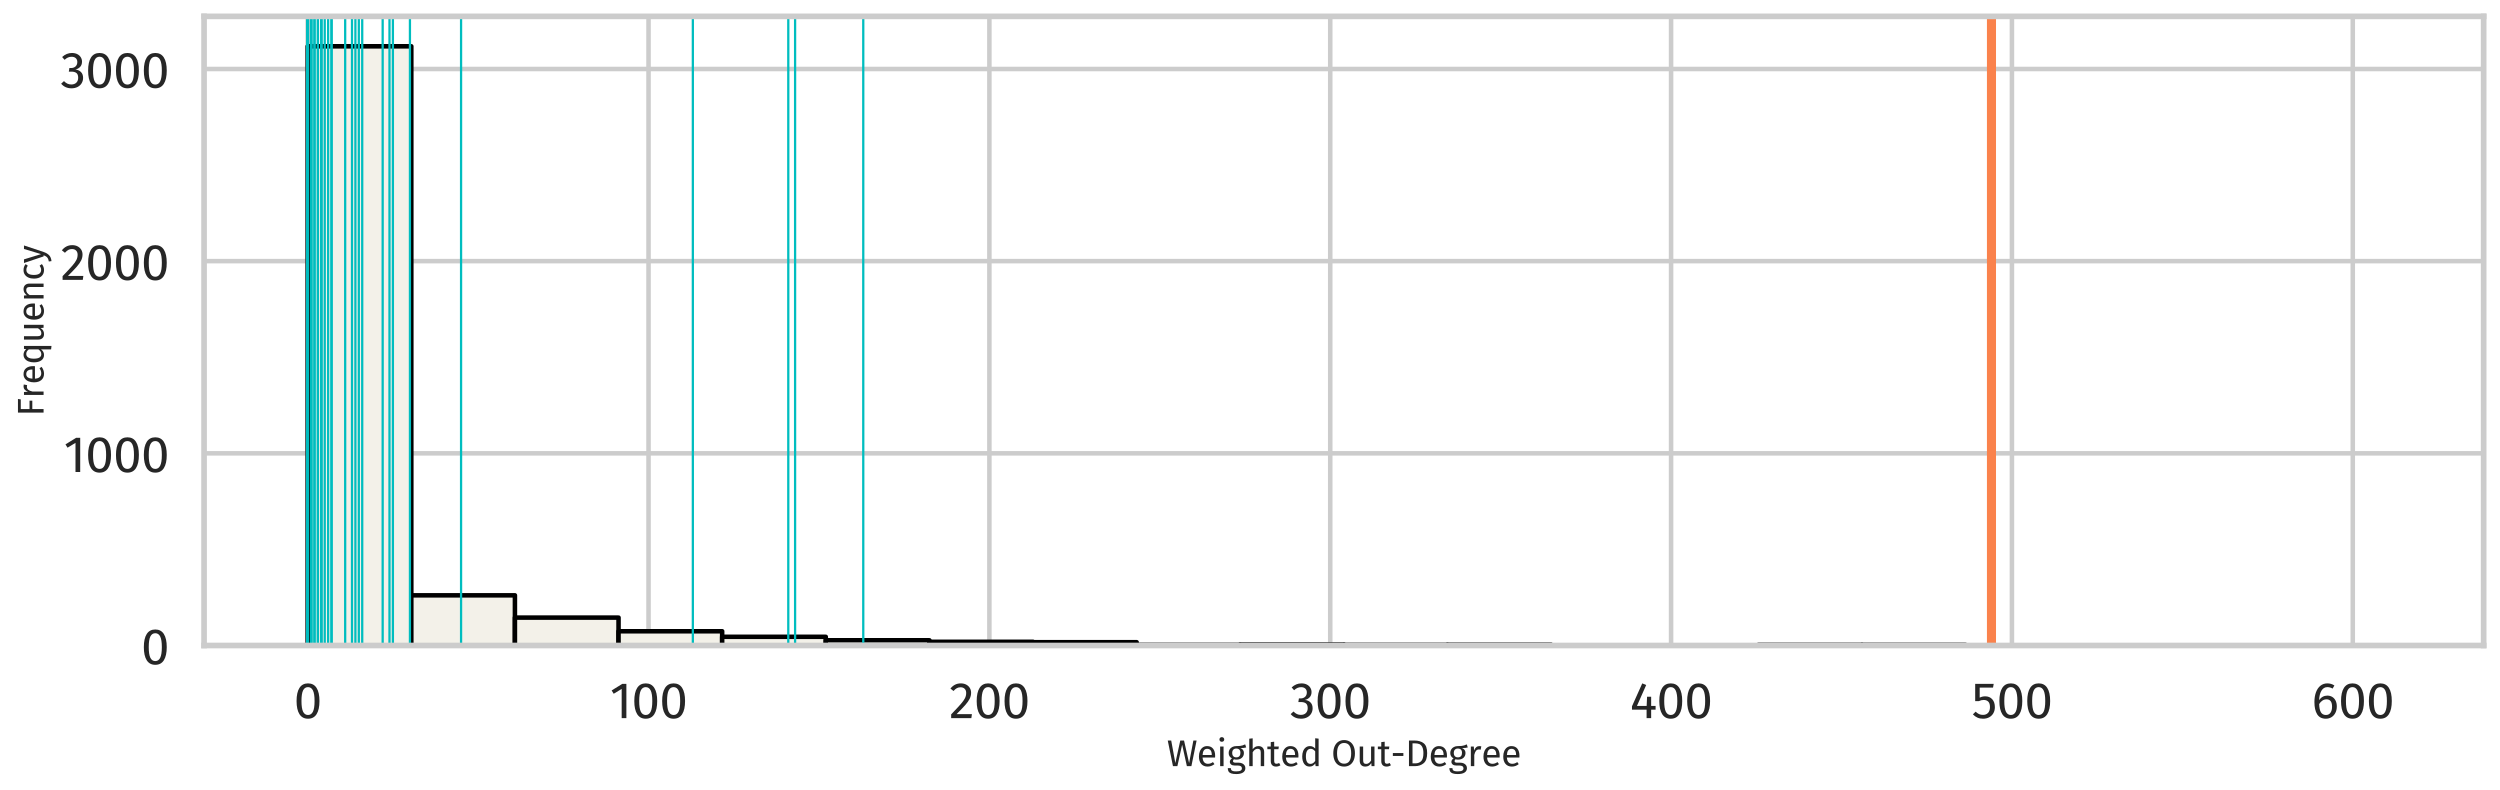 <?xml version="1.0" encoding="utf-8" standalone="no"?>
<!DOCTYPE svg PUBLIC "-//W3C//DTD SVG 1.1//EN"
  "http://www.w3.org/Graphics/SVG/1.1/DTD/svg11.dtd">
<svg xmlns:xlink="http://www.w3.org/1999/xlink" width="1101.513pt" height="348.173pt" viewBox="0 0 1101.513 348.173" xmlns="http://www.w3.org/2000/svg" version="1.1">
 <defs>
  <style type="text/css">*{stroke-linejoin: round; stroke-linecap: butt}</style>
 </defs>
 <g id="figure_1">
  <g id="patch_1">
   <path d="M 0 348.173 
L 1101.513 348.173 
L 1101.513 0 
L 0 0 
z
" style="fill: #ffffff"/>
  </g>
  <g id="axes_1">
   <g id="patch_2">
    <path d="M 89.913 284.4 
L 1094.313 284.4 
L 1094.313 7.2 
L 89.913 7.2 
z
" style="fill: #ffffff"/>
   </g>
   <g id="matplotlib.axis_1">
    <g id="xtick_1">
     <g id="line2d_1">
      <path d="M 135.567 284.4 
L 135.567 7.2 
" clip-path="url(#pa64c67746a)" style="fill: none; stroke: #cccccc; stroke-width: 2; stroke-linecap: round"/>
     </g>
     <g id="text_1">
      <!-- 0 -->
      <g style="fill: #262626" transform="translate(129.43 316.4) scale(0.22 -0.22)">
       <defs>
        <path id="FiraSans-Regular-30" d="M 1786 4346 
Q 2496 4346 2857 3779 
Q 3219 3213 3219 2138 
Q 3219 1062 2857 492 
Q 2496 -77 1786 -77 
Q 1075 -77 713 492 
Q 352 1062 352 2138 
Q 352 3213 713 3779 
Q 1075 4346 1786 4346 
z
M 1786 3878 
Q 1370 3878 1168 3468 
Q 966 3059 966 2138 
Q 966 1216 1168 803 
Q 1370 390 1786 390 
Q 2195 390 2400 803 
Q 2605 1216 2605 2138 
Q 2605 3053 2400 3465 
Q 2195 3878 1786 3878 
z
" transform="scale(0.016)"/>
       </defs>
       <use xlink:href="#FiraSans-Regular-30"/>
      </g>
     </g>
    </g>
    <g id="xtick_2">
     <g id="line2d_2">
      <path d="M 285.747 284.4 
L 285.747 7.2 
" clip-path="url(#pa64c67746a)" style="fill: none; stroke: #cccccc; stroke-width: 2; stroke-linecap: round"/>
     </g>
     <g id="text_2">
      <!-- 100 -->
      <g style="fill: #262626" transform="translate(268.709 316.4) scale(0.22 -0.22)">
       <defs>
        <path id="FiraSans-Regular-31" d="M 2067 4282 
L 2067 0 
L 1478 0 
L 1478 3654 
L 480 3046 
L 224 3462 
L 1549 4282 
L 2067 4282 
z
" transform="scale(0.016)"/>
       </defs>
       <use xlink:href="#FiraSans-Regular-31"/>
       <use xlink:href="#FiraSans-Regular-30" transform="translate(43.3 0)"/>
       <use xlink:href="#FiraSans-Regular-30" transform="translate(99.1 0)"/>
      </g>
     </g>
    </g>
    <g id="xtick_3">
     <g id="line2d_3">
      <path d="M 435.926 284.4 
L 435.926 7.2 
" clip-path="url(#pa64c67746a)" style="fill: none; stroke: #cccccc; stroke-width: 2; stroke-linecap: round"/>
     </g>
     <g id="text_3">
      <!-- 200 -->
      <g style="fill: #262626" transform="translate(418.206 316.4) scale(0.22 -0.22)">
       <defs>
        <path id="FiraSans-Regular-32" d="M 1459 4346 
Q 1843 4346 2134 4192 
Q 2426 4038 2586 3772 
Q 2746 3507 2746 3174 
Q 2746 2784 2570 2425 
Q 2394 2067 2029 1651 
Q 1664 1235 922 493 
L 2848 493 
L 2778 0 
L 250 0 
L 250 467 
Q 1107 1357 1465 1769 
Q 1824 2182 1977 2489 
Q 2131 2797 2131 3149 
Q 2131 3482 1939 3670 
Q 1747 3859 1427 3859 
Q 1165 3859 966 3750 
Q 768 3642 544 3392 
L 160 3699 
Q 422 4026 742 4186 
Q 1062 4346 1459 4346 
z
" transform="scale(0.016)"/>
       </defs>
       <use xlink:href="#FiraSans-Regular-32"/>
       <use xlink:href="#FiraSans-Regular-30" transform="translate(49.5 0)"/>
       <use xlink:href="#FiraSans-Regular-30" transform="translate(105.3 0)"/>
      </g>
     </g>
    </g>
    <g id="xtick_4">
     <g id="line2d_4">
      <path d="M 586.106 284.4 
L 586.106 7.2 
" clip-path="url(#pa64c67746a)" style="fill: none; stroke: #cccccc; stroke-width: 2; stroke-linecap: round"/>
     </g>
     <g id="text_4">
      <!-- 300 -->
      <g style="fill: #262626" transform="translate(568.341 316.4) scale(0.22 -0.22)">
       <defs>
        <path id="FiraSans-Regular-33" d="M 1440 4346 
Q 1837 4346 2121 4198 
Q 2406 4051 2556 3801 
Q 2707 3552 2707 3258 
Q 2707 2867 2480 2614 
Q 2253 2362 1875 2272 
Q 2304 2234 2573 1965 
Q 2842 1696 2842 1235 
Q 2842 864 2662 563 
Q 2483 262 2150 92 
Q 1818 -77 1382 -77 
Q 992 -77 665 67 
Q 339 211 96 499 
L 448 826 
Q 659 608 880 505 
Q 1101 403 1363 403 
Q 1766 403 1996 630 
Q 2227 858 2227 1242 
Q 2227 1664 2009 1837 
Q 1792 2010 1376 2010 
L 1056 2010 
L 1126 2464 
L 1344 2464 
Q 1677 2464 1897 2662 
Q 2118 2861 2118 3219 
Q 2118 3520 1926 3696 
Q 1734 3872 1408 3872 
Q 1158 3872 950 3782 
Q 742 3693 525 3488 
L 218 3840 
Q 762 4346 1440 4346 
z
" transform="scale(0.016)"/>
       </defs>
       <use xlink:href="#FiraSans-Regular-33"/>
       <use xlink:href="#FiraSans-Regular-30" transform="translate(49.9 0)"/>
       <use xlink:href="#FiraSans-Regular-30" transform="translate(105.7 0)"/>
      </g>
     </g>
    </g>
    <g id="xtick_5">
     <g id="line2d_5">
      <path d="M 736.285 284.4 
L 736.285 7.2 
" clip-path="url(#pa64c67746a)" style="fill: none; stroke: #cccccc; stroke-width: 2; stroke-linecap: round"/>
     </g>
     <g id="text_5">
      <!-- 400 -->
      <g style="fill: #262626" transform="translate(718.157 316.4) scale(0.22 -0.22)">
       <defs>
        <path id="FiraSans-Regular-34" d="M 3213 1523 
L 3213 1056 
L 2656 1056 
L 2656 0 
L 2086 0 
L 2086 1056 
L 256 1056 
L 256 1478 
L 1542 4346 
L 2035 4141 
L 877 1523 
L 2093 1523 
L 2144 2675 
L 2656 2675 
L 2656 1523 
L 3213 1523 
z
" transform="scale(0.016)"/>
       </defs>
       <use xlink:href="#FiraSans-Regular-34"/>
       <use xlink:href="#FiraSans-Regular-30" transform="translate(53.2 0)"/>
       <use xlink:href="#FiraSans-Regular-30" transform="translate(109 0)"/>
      </g>
     </g>
    </g>
    <g id="xtick_6">
     <g id="line2d_6">
      <path d="M 886.464 284.4 
L 886.464 7.2 
" clip-path="url(#pa64c67746a)" style="fill: none; stroke: #cccccc; stroke-width: 2; stroke-linecap: round"/>
     </g>
     <g id="text_6">
      <!-- 500 -->
      <g style="fill: #262626" transform="translate(868.679 316.4) scale(0.22 -0.22)">
       <defs>
        <path id="FiraSans-Regular-35" d="M 2688 3821 
L 1018 3821 
L 1018 2560 
Q 1344 2726 1702 2726 
Q 2253 2726 2585 2364 
Q 2918 2003 2918 1370 
Q 2918 947 2732 617 
Q 2547 288 2211 105 
Q 1875 -77 1434 -77 
Q 1043 -77 736 60 
Q 429 198 166 467 
L 512 806 
Q 717 602 934 502 
Q 1152 403 1427 403 
Q 1837 403 2070 659 
Q 2304 915 2304 1382 
Q 2304 1850 2093 2061 
Q 1882 2272 1523 2272 
Q 1357 2272 1216 2237 
Q 1075 2202 915 2125 
L 454 2125 
L 454 4282 
L 2771 4282 
L 2688 3821 
z
" transform="scale(0.016)"/>
       </defs>
       <use xlink:href="#FiraSans-Regular-35"/>
       <use xlink:href="#FiraSans-Regular-30" transform="translate(50.1 0)"/>
       <use xlink:href="#FiraSans-Regular-30" transform="translate(105.9 0)"/>
      </g>
     </g>
    </g>
    <g id="xtick_7">
     <g id="line2d_7">
      <path d="M 1036.644 284.4 
L 1036.644 7.2 
" clip-path="url(#pa64c67746a)" style="fill: none; stroke: #cccccc; stroke-width: 2; stroke-linecap: round"/>
     </g>
     <g id="text_7">
      <!-- 600 -->
      <g style="fill: #262626" transform="translate(1018.506 316.4) scale(0.22 -0.22)">
       <defs>
        <path id="FiraSans-Regular-36" d="M 1971 2816 
Q 2298 2816 2566 2662 
Q 2835 2509 2995 2201 
Q 3155 1894 3155 1453 
Q 3155 998 2972 649 
Q 2790 301 2480 112 
Q 2170 -77 1792 -77 
Q 1043 -77 697 476 
Q 352 1030 352 2010 
Q 352 2707 547 3235 
Q 742 3763 1107 4054 
Q 1472 4346 1971 4346 
Q 2458 4346 2854 4083 
L 2624 3693 
Q 2323 3878 1965 3878 
Q 1504 3878 1235 3436 
Q 966 2995 941 2253 
Q 1338 2816 1971 2816 
z
M 1792 390 
Q 2163 390 2361 672 
Q 2560 954 2560 1434 
Q 2560 2349 1869 2349 
Q 1587 2349 1350 2192 
Q 1114 2035 947 1760 
Q 966 1056 1168 723 
Q 1370 390 1792 390 
z
" transform="scale(0.016)"/>
       </defs>
       <use xlink:href="#FiraSans-Regular-36"/>
       <use xlink:href="#FiraSans-Regular-30" transform="translate(53.3 0)"/>
       <use xlink:href="#FiraSans-Regular-30" transform="translate(109.1 0)"/>
      </g>
     </g>
    </g>
    <g id="text_8">
     <!-- Weighted Out-Degree -->
     <g style="fill: #262626" transform="translate(514.107 337.565) scale(0.16 -0.16)">
      <defs>
       <path id="FiraSans-Regular-57" d="M 5126 4410 
L 4230 0 
L 3450 0 
L 2637 3693 
L 1818 0 
L 1056 0 
L 160 4410 
L 755 4410 
L 1466 531 
L 2317 4410 
L 2963 4410 
L 3834 531 
L 4570 4410 
L 5126 4410 
z
" transform="scale(0.016)"/>
       <path id="FiraSans-Regular-65" d="M 3155 1786 
Q 3155 1638 3142 1485 
L 992 1485 
Q 1030 928 1273 665 
Q 1517 403 1901 403 
Q 2144 403 2349 473 
Q 2554 544 2778 698 
L 3034 346 
Q 2496 -77 1856 -77 
Q 1152 -77 758 384 
Q 365 845 365 1651 
Q 365 2176 534 2582 
Q 704 2989 1021 3219 
Q 1338 3450 1766 3450 
Q 2438 3450 2796 3008 
Q 3155 2566 3155 1786 
z
M 2573 1958 
Q 2573 2458 2374 2720 
Q 2176 2982 1779 2982 
Q 1056 2982 992 1920 
L 2573 1920 
L 2573 1958 
z
" transform="scale(0.016)"/>
       <path id="FiraSans-Regular-69" d="M 1197 3373 
L 1197 0 
L 608 0 
L 608 3373 
L 1197 3373 
z
M 896 4992 
Q 1082 4992 1197 4877 
Q 1312 4762 1312 4589 
Q 1312 4416 1197 4304 
Q 1082 4192 896 4192 
Q 717 4192 601 4304 
Q 486 4416 486 4589 
Q 486 4762 601 4877 
Q 717 4992 896 4992 
z
" transform="scale(0.016)"/>
       <path id="FiraSans-Regular-67" d="M 3328 3219 
Q 3136 3155 2905 3136 
Q 2675 3117 2342 3117 
Q 2938 2848 2938 2266 
Q 2938 1760 2592 1440 
Q 2246 1120 1651 1120 
Q 1421 1120 1222 1184 
Q 1146 1133 1101 1046 
Q 1056 960 1056 870 
Q 1056 595 1498 595 
L 2035 595 
Q 2374 595 2636 473 
Q 2899 352 3043 141 
Q 3187 -70 3187 -339 
Q 3187 -832 2784 -1097 
Q 2381 -1363 1606 -1363 
Q 1062 -1363 745 -1251 
Q 429 -1139 294 -915 
Q 160 -691 160 -339 
L 691 -339 
Q 691 -544 768 -662 
Q 845 -781 1043 -841 
Q 1242 -902 1606 -902 
Q 2138 -902 2365 -771 
Q 2592 -640 2592 -378 
Q 2592 -141 2413 -19 
Q 2234 102 1914 102 
L 1382 102 
Q 954 102 733 284 
Q 512 467 512 742 
Q 512 909 608 1062 
Q 704 1216 883 1338 
Q 589 1491 451 1718 
Q 314 1946 314 2272 
Q 314 2611 483 2880 
Q 653 3149 950 3299 
Q 1248 3450 1613 3450 
Q 2010 3443 2278 3478 
Q 2547 3514 2723 3574 
Q 2899 3635 3155 3750 
L 3328 3219 
z
M 1613 3027 
Q 1280 3027 1097 2819 
Q 915 2611 915 2272 
Q 915 1926 1100 1718 
Q 1286 1510 1626 1510 
Q 1971 1510 2153 1712 
Q 2336 1914 2336 2278 
Q 2336 3027 1613 3027 
z
" transform="scale(0.016)"/>
       <path id="FiraSans-Regular-68" d="M 2195 3450 
Q 2656 3450 2915 3174 
Q 3174 2899 3174 2419 
L 3174 0 
L 2586 0 
L 2586 2336 
Q 2586 2694 2448 2841 
Q 2310 2989 2048 2989 
Q 1786 2989 1581 2835 
Q 1376 2682 1197 2400 
L 1197 0 
L 608 0 
L 608 4723 
L 1197 4787 
L 1197 2906 
Q 1594 3450 2195 3450 
z
" transform="scale(0.016)"/>
       <path id="FiraSans-Regular-74" d="M 2310 154 
Q 1978 -77 1555 -77 
Q 1126 -77 886 169 
Q 646 416 646 883 
L 646 2918 
L 58 2918 
L 58 3373 
L 646 3373 
L 646 4134 
L 1235 4205 
L 1235 3373 
L 2035 3373 
L 1971 2918 
L 1235 2918 
L 1235 909 
Q 1235 646 1328 528 
Q 1421 410 1638 410 
Q 1837 410 2086 544 
L 2310 154 
z
" transform="scale(0.016)"/>
       <path id="FiraSans-Regular-64" d="M 3219 4730 
L 3219 0 
L 2701 0 
L 2643 467 
Q 2477 211 2227 67 
Q 1978 -77 1670 -77 
Q 1069 -77 733 396 
Q 397 870 397 1670 
Q 397 2189 557 2592 
Q 717 2995 1017 3222 
Q 1318 3450 1722 3450 
Q 2240 3450 2630 3034 
L 2630 4800 
L 3219 4730 
z
M 1798 390 
Q 2067 390 2259 515 
Q 2451 640 2630 890 
L 2630 2541 
Q 2464 2758 2275 2870 
Q 2086 2982 1850 2982 
Q 1459 2982 1244 2656 
Q 1030 2330 1030 1683 
Q 1030 1030 1228 710 
Q 1427 390 1798 390 
z
" transform="scale(0.016)"/>
       <path id="FiraSans-Regular-20" transform="scale(0.016)"/>
       <path id="FiraSans-Regular-4f" d="M 2214 4486 
Q 2771 4486 3190 4220 
Q 3610 3955 3843 3443 
Q 4077 2931 4077 2202 
Q 4077 1485 3843 973 
Q 3610 461 3190 192 
Q 2771 -77 2214 -77 
Q 1658 -77 1238 185 
Q 819 448 585 960 
Q 352 1472 352 2195 
Q 352 2906 585 3424 
Q 819 3942 1241 4214 
Q 1664 4486 2214 4486 
z
M 2214 3987 
Q 1638 3987 1318 3552 
Q 998 3117 998 2195 
Q 998 1280 1321 851 
Q 1645 422 2214 422 
Q 3430 422 3430 2202 
Q 3430 3987 2214 3987 
z
" transform="scale(0.016)"/>
       <path id="FiraSans-Regular-75" d="M 3117 0 
L 2611 0 
L 2566 525 
Q 2374 211 2124 67 
Q 1875 -77 1517 -77 
Q 1075 -77 825 192 
Q 576 461 576 954 
L 576 3373 
L 1165 3373 
L 1165 1018 
Q 1165 672 1286 528 
Q 1408 384 1683 384 
Q 2176 384 2528 966 
L 2528 3373 
L 3117 3373 
L 3117 0 
z
" transform="scale(0.016)"/>
       <path id="FiraSans-Regular-2d" d="M 384 1754 
L 384 2253 
L 2195 2253 
L 2195 1754 
L 384 1754 
z
" transform="scale(0.016)"/>
       <path id="FiraSans-Regular-44" d="M 1562 4410 
Q 2560 4410 3165 3946 
Q 3770 3482 3770 2227 
Q 3770 1005 3165 502 
Q 2560 0 1696 0 
L 640 0 
L 640 4410 
L 1562 4410 
z
M 1248 3923 
L 1248 480 
L 1741 480 
Q 2355 480 2739 857 
Q 3123 1235 3123 2227 
Q 3123 2925 2924 3299 
Q 2726 3674 2419 3798 
Q 2112 3923 1696 3923 
L 1248 3923 
z
" transform="scale(0.016)"/>
       <path id="FiraSans-Regular-72" d="M 2074 3450 
Q 2253 3450 2406 3411 
L 2298 2835 
Q 2144 2874 2003 2874 
Q 1690 2874 1498 2643 
Q 1306 2413 1197 1926 
L 1197 0 
L 608 0 
L 608 3373 
L 1114 3373 
L 1171 2688 
Q 1306 3066 1536 3258 
Q 1766 3450 2074 3450 
z
" transform="scale(0.016)"/>
      </defs>
      <use xlink:href="#FiraSans-Regular-57"/>
      <use xlink:href="#FiraSans-Regular-65" transform="translate(82.6 0)"/>
      <use xlink:href="#FiraSans-Regular-69" transform="translate(137.1 0)"/>
      <use xlink:href="#FiraSans-Regular-67" transform="translate(165.3 0)"/>
      <use xlink:href="#FiraSans-Regular-68" transform="translate(217.3 0)"/>
      <use xlink:href="#FiraSans-Regular-74" transform="translate(275.9 0)"/>
      <use xlink:href="#FiraSans-Regular-65" transform="translate(312 0)"/>
      <use xlink:href="#FiraSans-Regular-64" transform="translate(366.5 0)"/>
      <use xlink:href="#FiraSans-Regular-20" transform="translate(426.3 0)"/>
      <use xlink:href="#FiraSans-Regular-4f" transform="translate(452.8 0)"/>
      <use xlink:href="#FiraSans-Regular-75" transform="translate(522 0)"/>
      <use xlink:href="#FiraSans-Regular-74" transform="translate(580.2 0)"/>
      <use xlink:href="#FiraSans-Regular-2d" transform="translate(616.3 0)"/>
      <use xlink:href="#FiraSans-Regular-44" transform="translate(656.6 0)"/>
      <use xlink:href="#FiraSans-Regular-65" transform="translate(721 0)"/>
      <use xlink:href="#FiraSans-Regular-67" transform="translate(775.5 0)"/>
      <use xlink:href="#FiraSans-Regular-72" transform="translate(827.5 0)"/>
      <use xlink:href="#FiraSans-Regular-65" transform="translate(866.1 0)"/>
      <use xlink:href="#FiraSans-Regular-65" transform="translate(920.6 0)"/>
     </g>
    </g>
   </g>
   <g id="matplotlib.axis_2">
    <g id="ytick_1">
     <g id="line2d_8">
      <path d="M 89.913 284.4 
L 1094.313 284.4 
" clip-path="url(#pa64c67746a)" style="fill: none; stroke: #cccccc; stroke-width: 2; stroke-linecap: round"/>
     </g>
     <g id="text_9">
      <!-- 0 -->
      <g style="fill: #262626" transform="translate(62.138 292.65) scale(0.22 -0.22)">
       <use xlink:href="#FiraSans-Regular-30"/>
      </g>
     </g>
    </g>
    <g id="ytick_2">
     <g id="line2d_9">
      <path d="M 89.913 199.73 
L 1094.313 199.73 
" clip-path="url(#pa64c67746a)" style="fill: none; stroke: #cccccc; stroke-width: 2; stroke-linecap: round"/>
     </g>
     <g id="text_10">
      <!-- 1000 -->
      <g style="fill: #262626" transform="translate(28.062 207.98) scale(0.22 -0.22)">
       <use xlink:href="#FiraSans-Regular-31"/>
       <use xlink:href="#FiraSans-Regular-30" transform="translate(43.3 0)"/>
       <use xlink:href="#FiraSans-Regular-30" transform="translate(99.1 0)"/>
       <use xlink:href="#FiraSans-Regular-30" transform="translate(154.9 0)"/>
      </g>
     </g>
    </g>
    <g id="ytick_3">
     <g id="line2d_10">
      <path d="M 89.913 115.061 
L 1094.313 115.061 
" clip-path="url(#pa64c67746a)" style="fill: none; stroke: #cccccc; stroke-width: 2; stroke-linecap: round"/>
     </g>
     <g id="text_11">
      <!-- 2000 -->
      <g style="fill: #262626" transform="translate(26.697 123.311) scale(0.22 -0.22)">
       <use xlink:href="#FiraSans-Regular-32"/>
       <use xlink:href="#FiraSans-Regular-30" transform="translate(49.5 0)"/>
       <use xlink:href="#FiraSans-Regular-30" transform="translate(105.3 0)"/>
       <use xlink:href="#FiraSans-Regular-30" transform="translate(161.1 0)"/>
      </g>
     </g>
    </g>
    <g id="ytick_4">
     <g id="line2d_11">
      <path d="M 89.913 30.391 
L 1094.313 30.391 
" clip-path="url(#pa64c67746a)" style="fill: none; stroke: #cccccc; stroke-width: 2; stroke-linecap: round"/>
     </g>
     <g id="text_12">
      <!-- 3000 -->
      <g style="fill: #262626" transform="translate(26.608 38.641) scale(0.22 -0.22)">
       <use xlink:href="#FiraSans-Regular-33"/>
       <use xlink:href="#FiraSans-Regular-30" transform="translate(49.9 0)"/>
       <use xlink:href="#FiraSans-Regular-30" transform="translate(105.7 0)"/>
       <use xlink:href="#FiraSans-Regular-30" transform="translate(161.5 0)"/>
      </g>
     </g>
    </g>
    <g id="text_13">
     <!-- Frequency -->
     <g style="fill: #262626" transform="translate(19.2 183.423) rotate(-90) scale(0.16 -0.16)">
      <defs>
       <path id="FiraSans-Regular-46" d="M 640 0 
L 640 4410 
L 2982 4410 
L 2912 3923 
L 1248 3923 
L 1248 2419 
L 2688 2419 
L 2688 1939 
L 1248 1939 
L 1248 0 
L 640 0 
z
" transform="scale(0.016)"/>
       <path id="FiraSans-Regular-71" d="M 3219 3373 
L 3219 -1363 
L 2630 -1293 
L 2630 448 
Q 2464 198 2217 60 
Q 1971 -77 1670 -77 
Q 1069 -77 733 396 
Q 397 870 397 1670 
Q 397 2189 557 2592 
Q 717 2995 1017 3222 
Q 1318 3450 1722 3450 
Q 2259 3450 2669 2995 
L 2714 3373 
L 3219 3373 
z
M 1798 390 
Q 2067 390 2259 515 
Q 2451 640 2630 890 
L 2630 2541 
Q 2464 2758 2275 2870 
Q 2086 2982 1850 2982 
Q 1459 2982 1244 2656 
Q 1030 2330 1030 1683 
Q 1030 1030 1228 710 
Q 1427 390 1798 390 
z
" transform="scale(0.016)"/>
       <path id="FiraSans-Regular-6e" d="M 2195 3450 
Q 2656 3450 2915 3174 
Q 3174 2899 3174 2419 
L 3174 0 
L 2586 0 
L 2586 2336 
Q 2586 2694 2451 2841 
Q 2317 2989 2054 2989 
Q 1786 2989 1581 2835 
Q 1376 2682 1197 2394 
L 1197 0 
L 608 0 
L 608 3373 
L 1114 3373 
L 1165 2874 
Q 1344 3142 1609 3296 
Q 1875 3450 2195 3450 
z
" transform="scale(0.016)"/>
       <path id="FiraSans-Regular-63" d="M 1837 3450 
Q 2138 3450 2387 3363 
Q 2637 3277 2867 3085 
L 2586 2714 
Q 2406 2842 2236 2902 
Q 2067 2963 1862 2963 
Q 1453 2963 1225 2636 
Q 998 2310 998 1670 
Q 998 1030 1222 726 
Q 1446 422 1862 422 
Q 2061 422 2227 483 
Q 2394 544 2598 678 
L 2867 294 
Q 2406 -77 1837 -77 
Q 1152 -77 758 384 
Q 365 845 365 1658 
Q 365 2195 544 2598 
Q 723 3002 1052 3226 
Q 1382 3450 1837 3450 
z
" transform="scale(0.016)"/>
       <path id="FiraSans-Regular-79" d="M 1958 -19 
Q 1760 -608 1405 -950 
Q 1050 -1293 390 -1363 
L 326 -902 
Q 659 -845 857 -736 
Q 1056 -627 1174 -457 
Q 1293 -288 1395 0 
L 1197 0 
L 64 3373 
L 691 3373 
L 1594 429 
L 2477 3373 
L 3085 3373 
L 1958 -19 
z
" transform="scale(0.016)"/>
      </defs>
      <use xlink:href="#FiraSans-Regular-46"/>
      <use xlink:href="#FiraSans-Regular-72" transform="translate(49.1 0)"/>
      <use xlink:href="#FiraSans-Regular-65" transform="translate(87.7 0)"/>
      <use xlink:href="#FiraSans-Regular-71" transform="translate(142.2 0)"/>
      <use xlink:href="#FiraSans-Regular-75" transform="translate(202 0)"/>
      <use xlink:href="#FiraSans-Regular-65" transform="translate(260.2 0)"/>
      <use xlink:href="#FiraSans-Regular-6e" transform="translate(314.7 0)"/>
      <use xlink:href="#FiraSans-Regular-63" transform="translate(373.3 0)"/>
      <use xlink:href="#FiraSans-Regular-79" transform="translate(421.1 0)"/>
     </g>
    </g>
   </g>
   <g id="patch_3">
    <path d="M 135.567 284.4 
L 181.222 284.4 
L 181.222 20.4 
L 135.567 20.4 
z
" clip-path="url(#pa64c67746a)" style="fill: #f3f1e9; stroke: #000000; stroke-width: 2; stroke-linejoin: miter"/>
   </g>
   <g id="patch_4">
    <path d="M 181.222 284.4 
L 226.876 284.4 
L 226.876 262.301 
L 181.222 262.301 
z
" clip-path="url(#pa64c67746a)" style="fill: #f3f1e9; stroke: #000000; stroke-width: 2; stroke-linejoin: miter"/>
   </g>
   <g id="patch_5">
    <path d="M 226.876 284.4 
L 272.531 284.4 
L 272.531 272.123 
L 226.876 272.123 
z
" clip-path="url(#pa64c67746a)" style="fill: #f3f1e9; stroke: #000000; stroke-width: 2; stroke-linejoin: miter"/>
   </g>
   <g id="patch_6">
    <path d="M 272.531 284.4 
L 318.186 284.4 
L 318.186 278.134 
L 272.531 278.134 
z
" clip-path="url(#pa64c67746a)" style="fill: #f3f1e9; stroke: #000000; stroke-width: 2; stroke-linejoin: miter"/>
   </g>
   <g id="patch_7">
    <path d="M 318.186 284.4 
L 363.84 284.4 
L 363.84 280.59 
L 318.186 280.59 
z
" clip-path="url(#pa64c67746a)" style="fill: #f3f1e9; stroke: #000000; stroke-width: 2; stroke-linejoin: miter"/>
   </g>
   <g id="patch_8">
    <path d="M 363.84 284.4 
L 409.495 284.4 
L 409.495 282.114 
L 363.84 282.114 
z
" clip-path="url(#pa64c67746a)" style="fill: #f3f1e9; stroke: #000000; stroke-width: 2; stroke-linejoin: miter"/>
   </g>
   <g id="patch_9">
    <path d="M 409.495 284.4 
L 455.149 284.4 
L 455.149 282.791 
L 409.495 282.791 
z
" clip-path="url(#pa64c67746a)" style="fill: #f3f1e9; stroke: #000000; stroke-width: 2; stroke-linejoin: miter"/>
   </g>
   <g id="patch_10">
    <path d="M 455.149 284.4 
L 500.804 284.4 
L 500.804 282.961 
L 455.149 282.961 
z
" clip-path="url(#pa64c67746a)" style="fill: #f3f1e9; stroke: #000000; stroke-width: 2; stroke-linejoin: miter"/>
   </g>
   <g id="patch_11">
    <path d="M 500.804 284.4 
L 546.458 284.4 
L 546.458 284.146 
L 500.804 284.146 
z
" clip-path="url(#pa64c67746a)" style="fill: #f3f1e9; stroke: #000000; stroke-width: 2; stroke-linejoin: miter"/>
   </g>
   <g id="patch_12">
    <path d="M 546.458 284.4 
L 592.113 284.4 
L 592.113 283.977 
L 546.458 283.977 
z
" clip-path="url(#pa64c67746a)" style="fill: #f3f1e9; stroke: #000000; stroke-width: 2; stroke-linejoin: miter"/>
   </g>
   <g id="patch_13">
    <path d="M 592.113 284.4 
L 637.767 284.4 
L 637.767 284.146 
L 592.113 284.146 
z
" clip-path="url(#pa64c67746a)" style="fill: #f3f1e9; stroke: #000000; stroke-width: 2; stroke-linejoin: miter"/>
   </g>
   <g id="patch_14">
    <path d="M 637.767 284.4 
L 683.422 284.4 
L 683.422 284.061 
L 637.767 284.061 
z
" clip-path="url(#pa64c67746a)" style="fill: #f3f1e9; stroke: #000000; stroke-width: 2; stroke-linejoin: miter"/>
   </g>
   <g id="patch_15">
    <path d="M 683.422 284.4 
L 729.076 284.4 
L 729.076 284.315 
L 683.422 284.315 
z
" clip-path="url(#pa64c67746a)" style="fill: #f3f1e9; stroke: #000000; stroke-width: 2; stroke-linejoin: miter"/>
   </g>
   <g id="patch_16">
    <path d="M 729.076 284.4 
L 774.731 284.4 
L 774.731 284.315 
L 729.076 284.315 
z
" clip-path="url(#pa64c67746a)" style="fill: #f3f1e9; stroke: #000000; stroke-width: 2; stroke-linejoin: miter"/>
   </g>
   <g id="patch_17">
    <path d="M 774.731 284.4 
L 820.386 284.4 
L 820.386 284.146 
L 774.731 284.146 
z
" clip-path="url(#pa64c67746a)" style="fill: #f3f1e9; stroke: #000000; stroke-width: 2; stroke-linejoin: miter"/>
   </g>
   <g id="patch_18">
    <path d="M 820.386 284.4 
L 866.04 284.4 
L 866.04 284.146 
L 820.386 284.146 
z
" clip-path="url(#pa64c67746a)" style="fill: #f3f1e9; stroke: #000000; stroke-width: 2; stroke-linejoin: miter"/>
   </g>
   <g id="patch_19">
    <path d="M 866.04 284.4 
L 911.695 284.4 
L 911.695 284.315 
L 866.04 284.315 
z
" clip-path="url(#pa64c67746a)" style="fill: #f3f1e9; stroke: #000000; stroke-width: 2; stroke-linejoin: miter"/>
   </g>
   <g id="patch_20">
    <path d="M 911.695 284.4 
L 957.349 284.4 
L 957.349 284.315 
L 911.695 284.315 
z
" clip-path="url(#pa64c67746a)" style="fill: #f3f1e9; stroke: #000000; stroke-width: 2; stroke-linejoin: miter"/>
   </g>
   <g id="patch_21">
    <path d="M 957.349 284.4 
L 1003.004 284.4 
L 1003.004 284.4 
L 957.349 284.4 
z
" clip-path="url(#pa64c67746a)" style="fill: #f3f1e9; stroke: #000000; stroke-width: 2; stroke-linejoin: miter"/>
   </g>
   <g id="patch_22">
    <path d="M 1003.004 284.4 
L 1048.658 284.4 
L 1048.658 284.315 
L 1003.004 284.315 
z
" clip-path="url(#pa64c67746a)" style="fill: #f3f1e9; stroke: #000000; stroke-width: 2; stroke-linejoin: miter"/>
   </g>
   <g id="line2d_12">
    <path d="M 156.592 284.4 
L 156.592 7.2 
" clip-path="url(#pa64c67746a)" style="fill: none; stroke: #00bdbf; stroke-linecap: round"/>
   </g>
   <g id="line2d_13">
    <path d="M 168.607 284.4 
L 168.607 7.2 
" clip-path="url(#pa64c67746a)" style="fill: none; stroke: #00bdbf; stroke-linecap: round"/>
   </g>
   <g id="line2d_14">
    <path d="M 173.112 284.4 
L 173.112 7.2 
" clip-path="url(#pa64c67746a)" style="fill: none; stroke: #00bdbf; stroke-linecap: round"/>
   </g>
   <g id="line2d_15">
    <path d="M 159.596 284.4 
L 159.596 7.2 
" clip-path="url(#pa64c67746a)" style="fill: none; stroke: #00bdbf; stroke-linecap: round"/>
   </g>
   <g id="line2d_16">
    <path d="M 305.27 284.4 
L 305.27 7.2 
" clip-path="url(#pa64c67746a)" style="fill: none; stroke: #00bdbf; stroke-linecap: round"/>
   </g>
   <g id="line2d_17">
    <path d="M 380.36 284.4 
L 380.36 7.2 
" clip-path="url(#pa64c67746a)" style="fill: none; stroke: #00bdbf; stroke-linecap: round"/>
   </g>
   <g id="line2d_18">
    <path d="M 350.324 284.4 
L 350.324 7.2 
" clip-path="url(#pa64c67746a)" style="fill: none; stroke: #00bdbf; stroke-linecap: round"/>
   </g>
   <g id="line2d_19">
    <path d="M 171.61 284.4 
L 171.61 7.2 
" clip-path="url(#pa64c67746a)" style="fill: none; stroke: #00bdbf; stroke-linecap: round"/>
   </g>
   <g id="line2d_20">
    <path d="M 347.32 284.4 
L 347.32 7.2 
" clip-path="url(#pa64c67746a)" style="fill: none; stroke: #00bdbf; stroke-linecap: round"/>
   </g>
   <g id="line2d_21">
    <path d="M 140.073 284.4 
L 140.073 7.2 
" clip-path="url(#pa64c67746a)" style="fill: none; stroke: #00bdbf; stroke-linecap: round"/>
   </g>
   <g id="line2d_22">
    <path d="M 141.575 284.4 
L 141.575 7.2 
" clip-path="url(#pa64c67746a)" style="fill: none; stroke: #00bdbf; stroke-linecap: round"/>
   </g>
   <g id="line2d_23">
    <path d="M 158.094 284.4 
L 158.094 7.2 
" clip-path="url(#pa64c67746a)" style="fill: none; stroke: #00bdbf; stroke-linecap: round"/>
   </g>
   <g id="line2d_24">
    <path d="M 137.069 284.4 
L 137.069 7.2 
" clip-path="url(#pa64c67746a)" style="fill: none; stroke: #00bdbf; stroke-linecap: round"/>
   </g>
   <g id="line2d_25">
    <path d="M 180.621 284.4 
L 180.621 7.2 
" clip-path="url(#pa64c67746a)" style="fill: none; stroke: #00bdbf; stroke-linecap: round"/>
   </g>
   <g id="line2d_26">
    <path d="M 140.073 284.4 
L 140.073 7.2 
" clip-path="url(#pa64c67746a)" style="fill: none; stroke: #00bdbf; stroke-linecap: round"/>
   </g>
   <g id="line2d_27">
    <path d="M 135.567 284.4 
L 135.567 7.2 
" clip-path="url(#pa64c67746a)" style="fill: none; stroke: #00bdbf; stroke-linecap: round"/>
   </g>
   <g id="line2d_28">
    <path d="M 146.08 284.4 
L 146.08 7.2 
" clip-path="url(#pa64c67746a)" style="fill: none; stroke: #00bdbf; stroke-linecap: round"/>
   </g>
   <g id="line2d_29">
    <path d="M 135.567 284.4 
L 135.567 7.2 
" clip-path="url(#pa64c67746a)" style="fill: none; stroke: #00bdbf; stroke-linecap: round"/>
   </g>
   <g id="line2d_30">
    <path d="M 135.567 284.4 
L 135.567 7.2 
" clip-path="url(#pa64c67746a)" style="fill: none; stroke: #00bdbf; stroke-linecap: round"/>
   </g>
   <g id="line2d_31">
    <path d="M 135.567 284.4 
L 135.567 7.2 
" clip-path="url(#pa64c67746a)" style="fill: none; stroke: #00bdbf; stroke-linecap: round"/>
   </g>
   <g id="line2d_32">
    <path d="M 143.076 284.4 
L 143.076 7.2 
" clip-path="url(#pa64c67746a)" style="fill: none; stroke: #00bdbf; stroke-linecap: round"/>
   </g>
   <g id="line2d_33">
    <path d="M 135.567 284.4 
L 135.567 7.2 
" clip-path="url(#pa64c67746a)" style="fill: none; stroke: #00bdbf; stroke-linecap: round"/>
   </g>
   <g id="line2d_34">
    <path d="M 203.148 284.4 
L 203.148 7.2 
" clip-path="url(#pa64c67746a)" style="fill: none; stroke: #00bdbf; stroke-linecap: round"/>
   </g>
   <g id="line2d_35">
    <path d="M 138.571 284.4 
L 138.571 7.2 
" clip-path="url(#pa64c67746a)" style="fill: none; stroke: #00bdbf; stroke-linecap: round"/>
   </g>
   <g id="line2d_36">
    <path d="M 135.567 284.4 
L 135.567 7.2 
" clip-path="url(#pa64c67746a)" style="fill: none; stroke: #00bdbf; stroke-linecap: round"/>
   </g>
   <g id="line2d_37">
    <path d="M 135.567 284.4 
L 135.567 7.2 
" clip-path="url(#pa64c67746a)" style="fill: none; stroke: #00bdbf; stroke-linecap: round"/>
   </g>
   <g id="line2d_38">
    <path d="M 155.091 284.4 
L 155.091 7.2 
" clip-path="url(#pa64c67746a)" style="fill: none; stroke: #00bdbf; stroke-linecap: round"/>
   </g>
   <g id="line2d_39">
    <path d="M 152.087 284.4 
L 152.087 7.2 
" clip-path="url(#pa64c67746a)" style="fill: none; stroke: #00bdbf; stroke-linecap: round"/>
   </g>
   <g id="line2d_40">
    <path d="M 135.567 284.4 
L 135.567 7.2 
" clip-path="url(#pa64c67746a)" style="fill: none; stroke: #00bdbf; stroke-linecap: round"/>
   </g>
   <g id="line2d_41">
    <path d="M 135.567 284.4 
L 135.567 7.2 
" clip-path="url(#pa64c67746a)" style="fill: none; stroke: #00bdbf; stroke-linecap: round"/>
   </g>
   <g id="line2d_42">
    <path d="M 135.567 284.4 
L 135.567 7.2 
" clip-path="url(#pa64c67746a)" style="fill: none; stroke: #00bdbf; stroke-linecap: round"/>
   </g>
   <g id="line2d_43">
    <path d="M 135.567 284.4 
L 135.567 7.2 
" clip-path="url(#pa64c67746a)" style="fill: none; stroke: #00bdbf; stroke-linecap: round"/>
   </g>
   <g id="line2d_44">
    <path d="M 135.567 284.4 
L 135.567 7.2 
" clip-path="url(#pa64c67746a)" style="fill: none; stroke: #00bdbf; stroke-linecap: round"/>
   </g>
   <g id="line2d_45">
    <path d="M 135.567 284.4 
L 135.567 7.2 
" clip-path="url(#pa64c67746a)" style="fill: none; stroke: #00bdbf; stroke-linecap: round"/>
   </g>
   <g id="line2d_46">
    <path d="M 137.069 284.4 
L 137.069 7.2 
" clip-path="url(#pa64c67746a)" style="fill: none; stroke: #00bdbf; stroke-linecap: round"/>
   </g>
   <g id="line2d_47">
    <path d="M 135.567 284.4 
L 135.567 7.2 
" clip-path="url(#pa64c67746a)" style="fill: none; stroke: #00bdbf; stroke-linecap: round"/>
   </g>
   <g id="line2d_48">
    <path d="M 135.567 284.4 
L 135.567 7.2 
" clip-path="url(#pa64c67746a)" style="fill: none; stroke: #00bdbf; stroke-linecap: round"/>
   </g>
   <g id="line2d_49">
    <path d="M 135.567 284.4 
L 135.567 7.2 
" clip-path="url(#pa64c67746a)" style="fill: none; stroke: #00bdbf; stroke-linecap: round"/>
   </g>
   <g id="line2d_50">
    <path d="M 137.069 284.4 
L 137.069 7.2 
" clip-path="url(#pa64c67746a)" style="fill: none; stroke: #00bdbf; stroke-linecap: round"/>
   </g>
   <g id="line2d_51">
    <path d="M 137.069 284.4 
L 137.069 7.2 
" clip-path="url(#pa64c67746a)" style="fill: none; stroke: #00bdbf; stroke-linecap: round"/>
   </g>
   <g id="line2d_52">
    <path d="M 135.567 284.4 
L 135.567 7.2 
" clip-path="url(#pa64c67746a)" style="fill: none; stroke: #00bdbf; stroke-linecap: round"/>
   </g>
   <g id="line2d_53">
    <path d="M 135.567 284.4 
L 135.567 7.2 
" clip-path="url(#pa64c67746a)" style="fill: none; stroke: #00bdbf; stroke-linecap: round"/>
   </g>
   <g id="line2d_54">
    <path d="M 135.567 284.4 
L 135.567 7.2 
" clip-path="url(#pa64c67746a)" style="fill: none; stroke: #00bdbf; stroke-linecap: round"/>
   </g>
   <g id="line2d_55">
    <path d="M 135.567 284.4 
L 135.567 7.2 
" clip-path="url(#pa64c67746a)" style="fill: none; stroke: #00bdbf; stroke-linecap: round"/>
   </g>
   <g id="line2d_56">
    <path d="M 137.069 284.4 
L 137.069 7.2 
" clip-path="url(#pa64c67746a)" style="fill: none; stroke: #00bdbf; stroke-linecap: round"/>
   </g>
   <g id="line2d_57">
    <path d="M 135.567 284.4 
L 135.567 7.2 
" clip-path="url(#pa64c67746a)" style="fill: none; stroke: #00bdbf; stroke-linecap: round"/>
   </g>
   <g id="line2d_58">
    <path d="M 135.567 284.4 
L 135.567 7.2 
" clip-path="url(#pa64c67746a)" style="fill: none; stroke: #00bdbf; stroke-linecap: round"/>
   </g>
   <g id="line2d_59">
    <path d="M 146.08 284.4 
L 146.08 7.2 
" clip-path="url(#pa64c67746a)" style="fill: none; stroke: #00bdbf; stroke-linecap: round"/>
   </g>
   <g id="line2d_60">
    <path d="M 135.567 284.4 
L 135.567 7.2 
" clip-path="url(#pa64c67746a)" style="fill: none; stroke: #00bdbf; stroke-linecap: round"/>
   </g>
   <g id="line2d_61">
    <path d="M 137.069 284.4 
L 137.069 7.2 
" clip-path="url(#pa64c67746a)" style="fill: none; stroke: #00bdbf; stroke-linecap: round"/>
   </g>
   <g id="line2d_62">
    <path d="M 141.575 284.4 
L 141.575 7.2 
" clip-path="url(#pa64c67746a)" style="fill: none; stroke: #00bdbf; stroke-linecap: round"/>
   </g>
   <g id="line2d_63">
    <path d="M 135.567 284.4 
L 135.567 7.2 
" clip-path="url(#pa64c67746a)" style="fill: none; stroke: #00bdbf; stroke-linecap: round"/>
   </g>
   <g id="line2d_64">
    <path d="M 144.578 284.4 
L 144.578 7.2 
" clip-path="url(#pa64c67746a)" style="fill: none; stroke: #00bdbf; stroke-linecap: round"/>
   </g>
   <g id="line2d_65">
    <path d="M 135.567 284.4 
L 135.567 7.2 
" clip-path="url(#pa64c67746a)" style="fill: none; stroke: #00bdbf; stroke-linecap: round"/>
   </g>
   <g id="line2d_66">
    <path d="M 135.567 284.4 
L 135.567 7.2 
" clip-path="url(#pa64c67746a)" style="fill: none; stroke: #00bdbf; stroke-linecap: round"/>
   </g>
   <g id="line2d_67">
    <path d="M 135.567 284.4 
L 135.567 7.2 
" clip-path="url(#pa64c67746a)" style="fill: none; stroke: #00bdbf; stroke-linecap: round"/>
   </g>
   <g id="line2d_68">
    <path d="M 135.567 284.4 
L 135.567 7.2 
" clip-path="url(#pa64c67746a)" style="fill: none; stroke: #00bdbf; stroke-linecap: round"/>
   </g>
   <g id="line2d_69">
    <path d="M 135.567 284.4 
L 135.567 7.2 
" clip-path="url(#pa64c67746a)" style="fill: none; stroke: #00bdbf; stroke-linecap: round"/>
   </g>
   <g id="line2d_70">
    <path d="M 135.567 284.4 
L 135.567 7.2 
" clip-path="url(#pa64c67746a)" style="fill: none; stroke: #00bdbf; stroke-linecap: round"/>
   </g>
   <g id="line2d_71">
    <path d="M 135.567 284.4 
L 135.567 7.2 
" clip-path="url(#pa64c67746a)" style="fill: none; stroke: #00bdbf; stroke-linecap: round"/>
   </g>
   <g id="line2d_72">
    <path d="M 138.571 284.4 
L 138.571 7.2 
" clip-path="url(#pa64c67746a)" style="fill: none; stroke: #00bdbf; stroke-linecap: round"/>
   </g>
   <g id="line2d_73">
    <path d="M 141.575 284.4 
L 141.575 7.2 
" clip-path="url(#pa64c67746a)" style="fill: none; stroke: #00bdbf; stroke-linecap: round"/>
   </g>
   <g id="line2d_74">
    <path d="M 877.454 284.4 
L 877.454 7.2 
" clip-path="url(#pa64c67746a)" style="fill: none; stroke: #fa824c; stroke-width: 4; stroke-linecap: round"/>
   </g>
   <g id="patch_23">
    <path d="M 89.913 284.4 
L 89.913 7.2 
" style="fill: none; stroke: #cccccc; stroke-width: 2.5; stroke-linejoin: miter; stroke-linecap: square"/>
   </g>
   <g id="patch_24">
    <path d="M 1094.313 284.4 
L 1094.313 7.2 
" style="fill: none; stroke: #cccccc; stroke-width: 2.5; stroke-linejoin: miter; stroke-linecap: square"/>
   </g>
   <g id="patch_25">
    <path d="M 89.913 284.4 
L 1094.313 284.4 
" style="fill: none; stroke: #cccccc; stroke-width: 2.5; stroke-linejoin: miter; stroke-linecap: square"/>
   </g>
   <g id="patch_26">
    <path d="M 89.913 7.2 
L 1094.313 7.2 
" style="fill: none; stroke: #cccccc; stroke-width: 2.5; stroke-linejoin: miter; stroke-linecap: square"/>
   </g>
  </g>
 </g>
 <defs>
  <clipPath id="pa64c67746a">
   <rect x="89.913" y="7.2" width="1004.4" height="277.2"/>
  </clipPath>
 </defs>
</svg>
